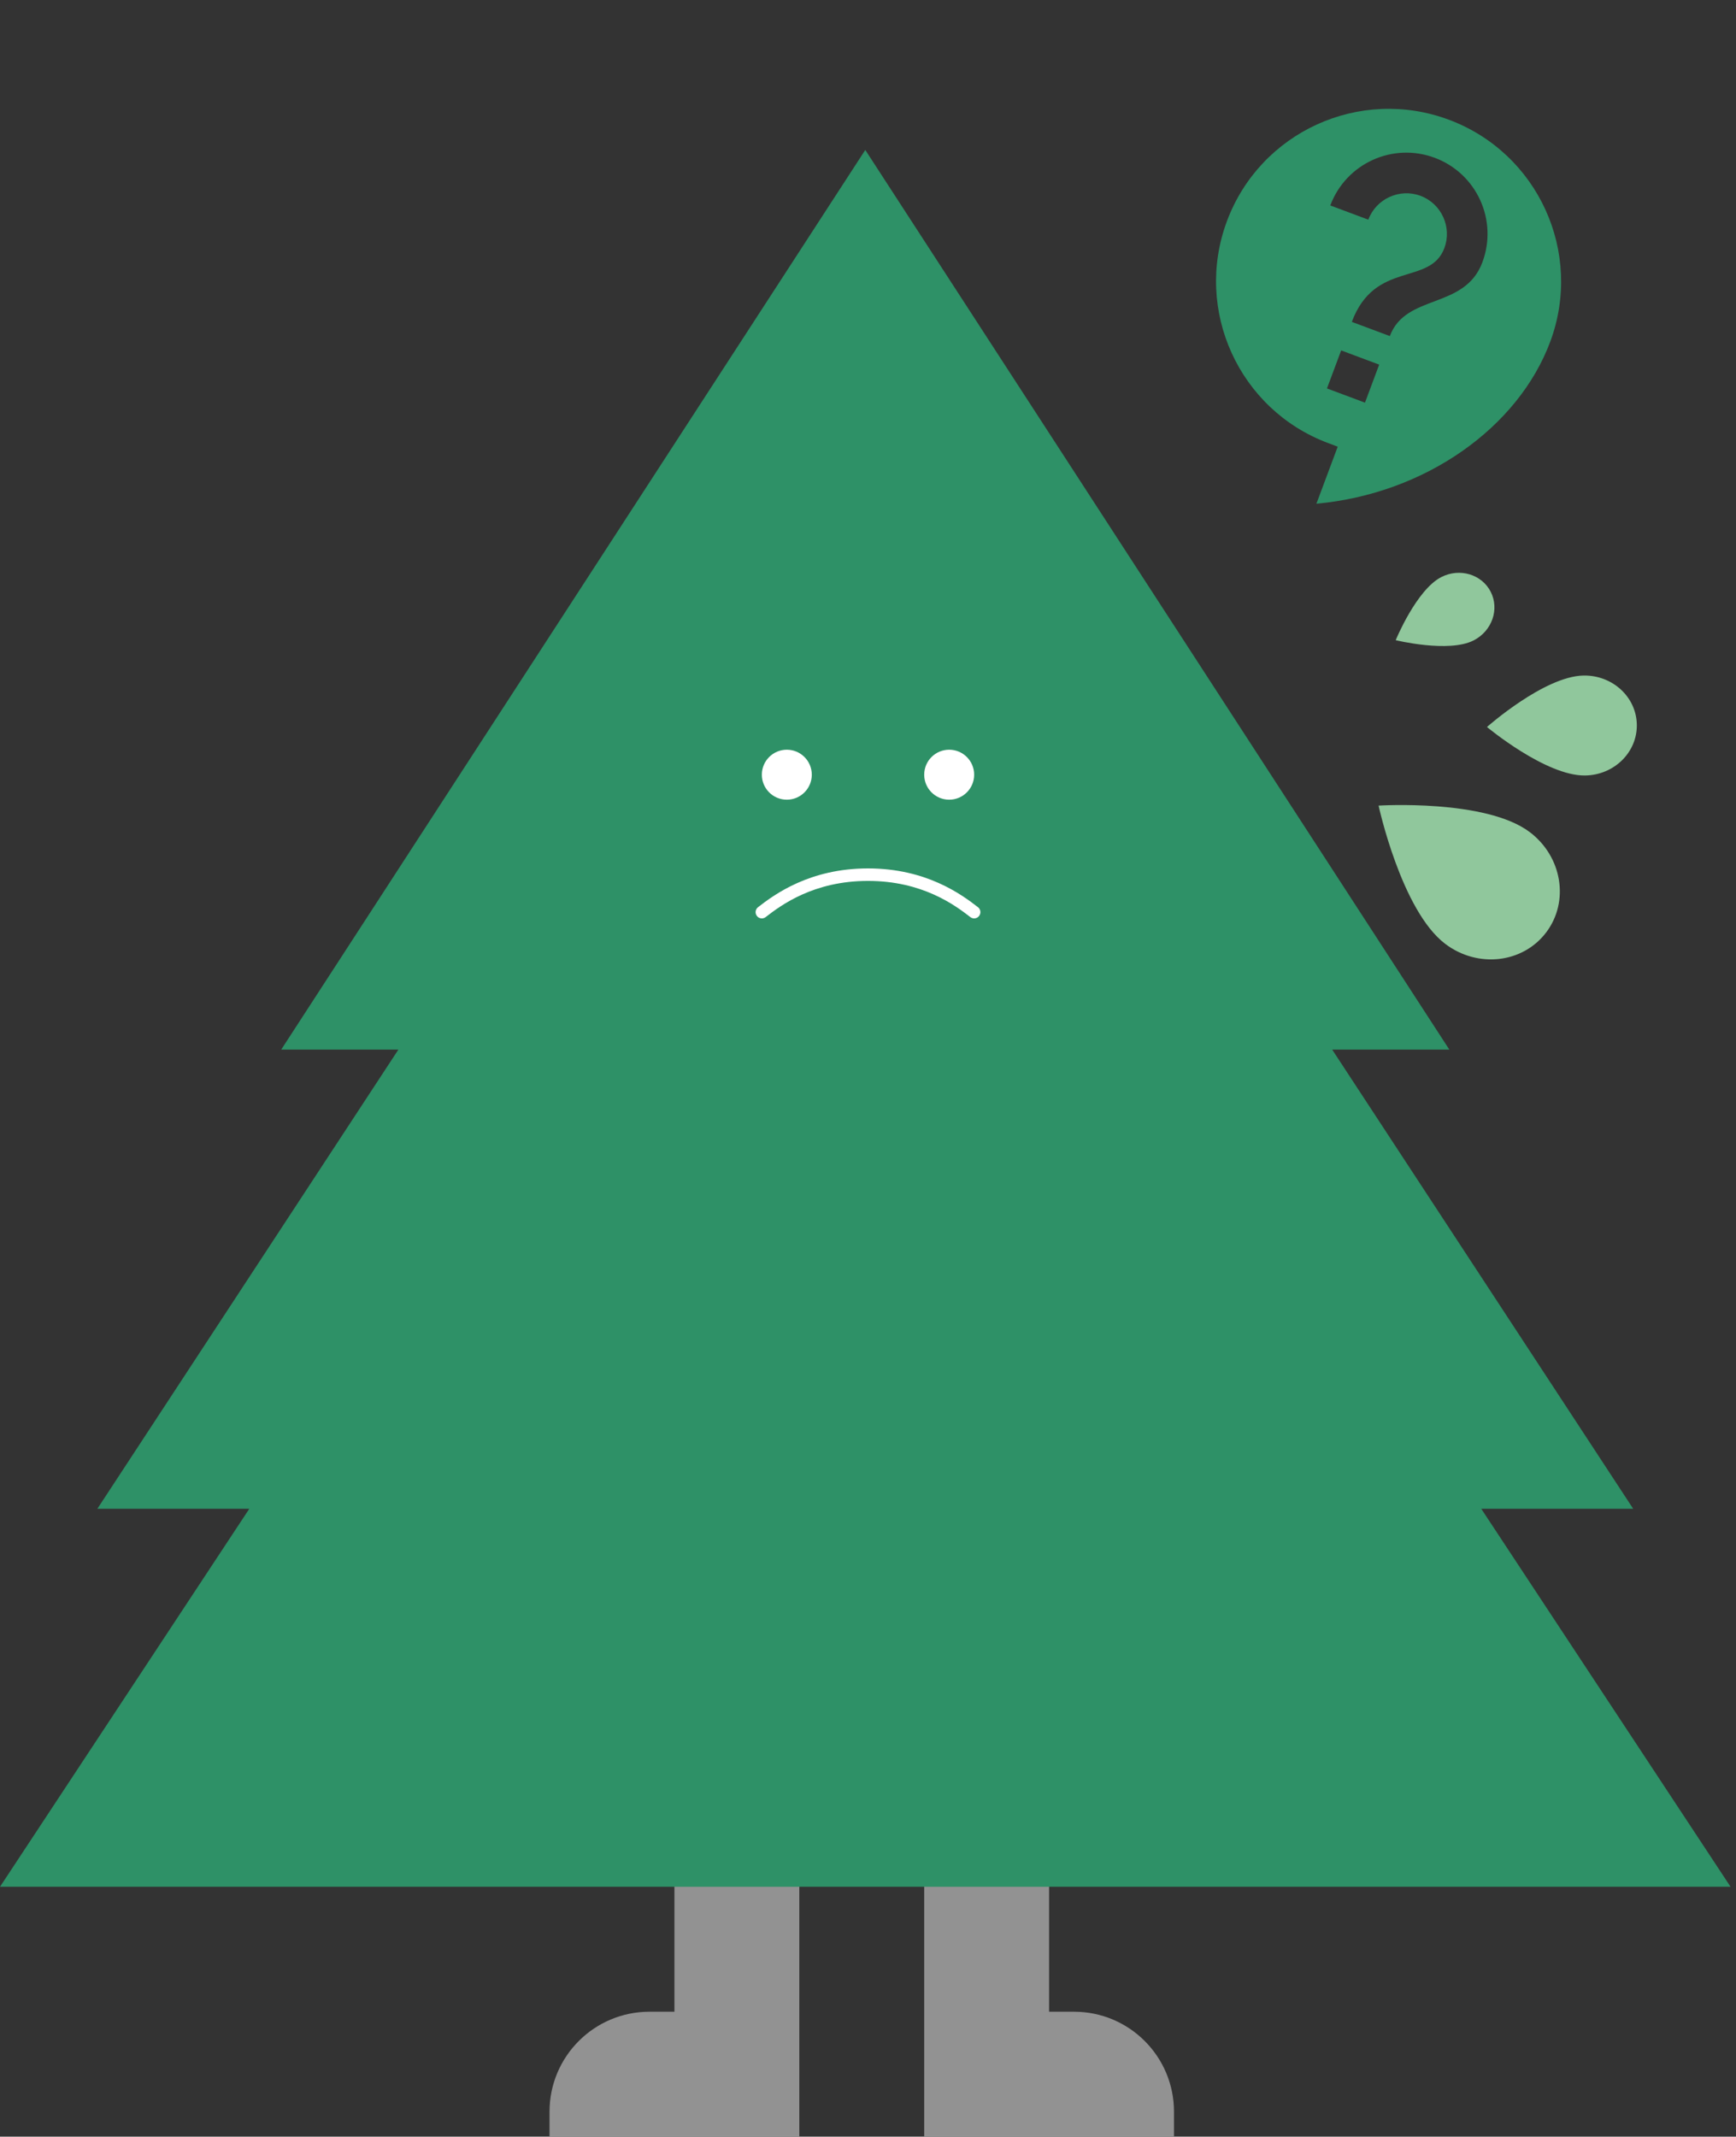 <svg width="139" height="171" viewBox="0 0 139 171" fill="none" xmlns="http://www.w3.org/2000/svg">
<rect x="0" y="0" width="139" height="171" fill="#333333" stroke="none"/>
<g clip-path="url(#clip0_205_1521)">
<path d="M116.016 9.584C108.877 6.917 100.91 10.55 98.243 17.69C95.576 24.829 99.21 32.795 106.349 35.462L107.11 35.747L105.404 40.313C114.133 39.515 121.563 34.207 124.122 27.357C126.789 20.217 123.156 12.251 116.016 9.584ZM109.293 32.225L106.249 31.088L107.386 28.044L110.43 29.181L109.293 32.225ZM111.283 26.897L108.239 25.76C110.087 20.813 114.512 22.899 115.649 19.855C116.274 18.18 115.416 16.299 113.742 15.673C112.067 15.047 110.185 15.906 109.56 17.58L106.515 16.443C107.772 13.079 111.515 11.372 114.879 12.629C118.243 13.885 119.95 17.628 118.693 20.992C117.272 24.798 112.563 23.472 111.283 26.897Z" fill="#2E9167"/>
</g>
<path d="M131.059 57.999C131.026 55.788 129.121 54.029 126.799 54.064C123.649 54.112 119.061 58.182 119.061 58.182C119.061 58.182 123.771 62.111 126.921 62.063C129.242 62.028 131.093 60.211 131.059 57.999Z" fill="#90C79C"/>
<path fill-rule="evenodd" clip-rule="evenodd" d="M64 136H54V161H52C47.582 161 44 164.582 44 169V171H54H64V161V136Z" fill="#929292"/>
<path fill-rule="evenodd" clip-rule="evenodd" d="M74 136H84V161H86C90.418 161 94 164.582 94 169V171H84H74V161V136Z" fill="#929292"/>
<path fill-rule="evenodd" clip-rule="evenodd" d="M69.282 12L116.047 84H106.667L130.77 120.75H118.604L138.564 151H7.62939e-06L19.96 120.75H7.794L31.898 84H22.517L69.282 12Z" fill="#2E9167"/>
<circle cx="63" cy="62" r="2" fill="white"/>
<circle cx="76" cy="62" r="2" fill="white"/>
<path d="M77.693 73.395C77.912 73.564 78.226 73.525 78.395 73.307C78.564 73.088 78.525 72.774 78.307 72.605L77.693 73.395ZM60.693 72.605C60.475 72.774 60.436 73.088 60.605 73.307C60.774 73.525 61.089 73.564 61.307 73.395L60.693 72.605ZM78.307 72.605C76.987 71.581 74.166 69.5 69.5 69.5L69.5 70.5C73.834 70.5 76.437 72.419 77.693 73.395L78.307 72.605ZM69.5 69.5C64.834 69.5 62.013 71.581 60.693 72.605L61.307 73.395C62.563 72.419 65.166 70.5 69.5 70.5L69.5 69.5Z" fill="white"/>
<path d="M119.361 47.364C118.647 45.962 116.88 45.433 115.407 46.182C113.41 47.198 111.752 51.234 111.752 51.234C111.752 51.234 115.99 52.271 117.988 51.255C119.46 50.506 120.074 48.766 119.361 47.364Z" fill="#90C79C"/>
<path d="M123.802 74.62C125.672 72.147 125.084 68.558 122.487 66.595C118.965 63.932 110.382 64.473 110.382 64.473C110.382 64.473 112.2 72.879 115.723 75.542C118.32 77.505 121.933 77.093 123.802 74.62Z" fill="#90C79C"/>
<defs>
<clipPath id="clip0_205_1521">
<rect width="39" height="39" fill="white" transform="translate(99.647) rotate(20.483)"/>
</clipPath>
</defs>
</svg>
